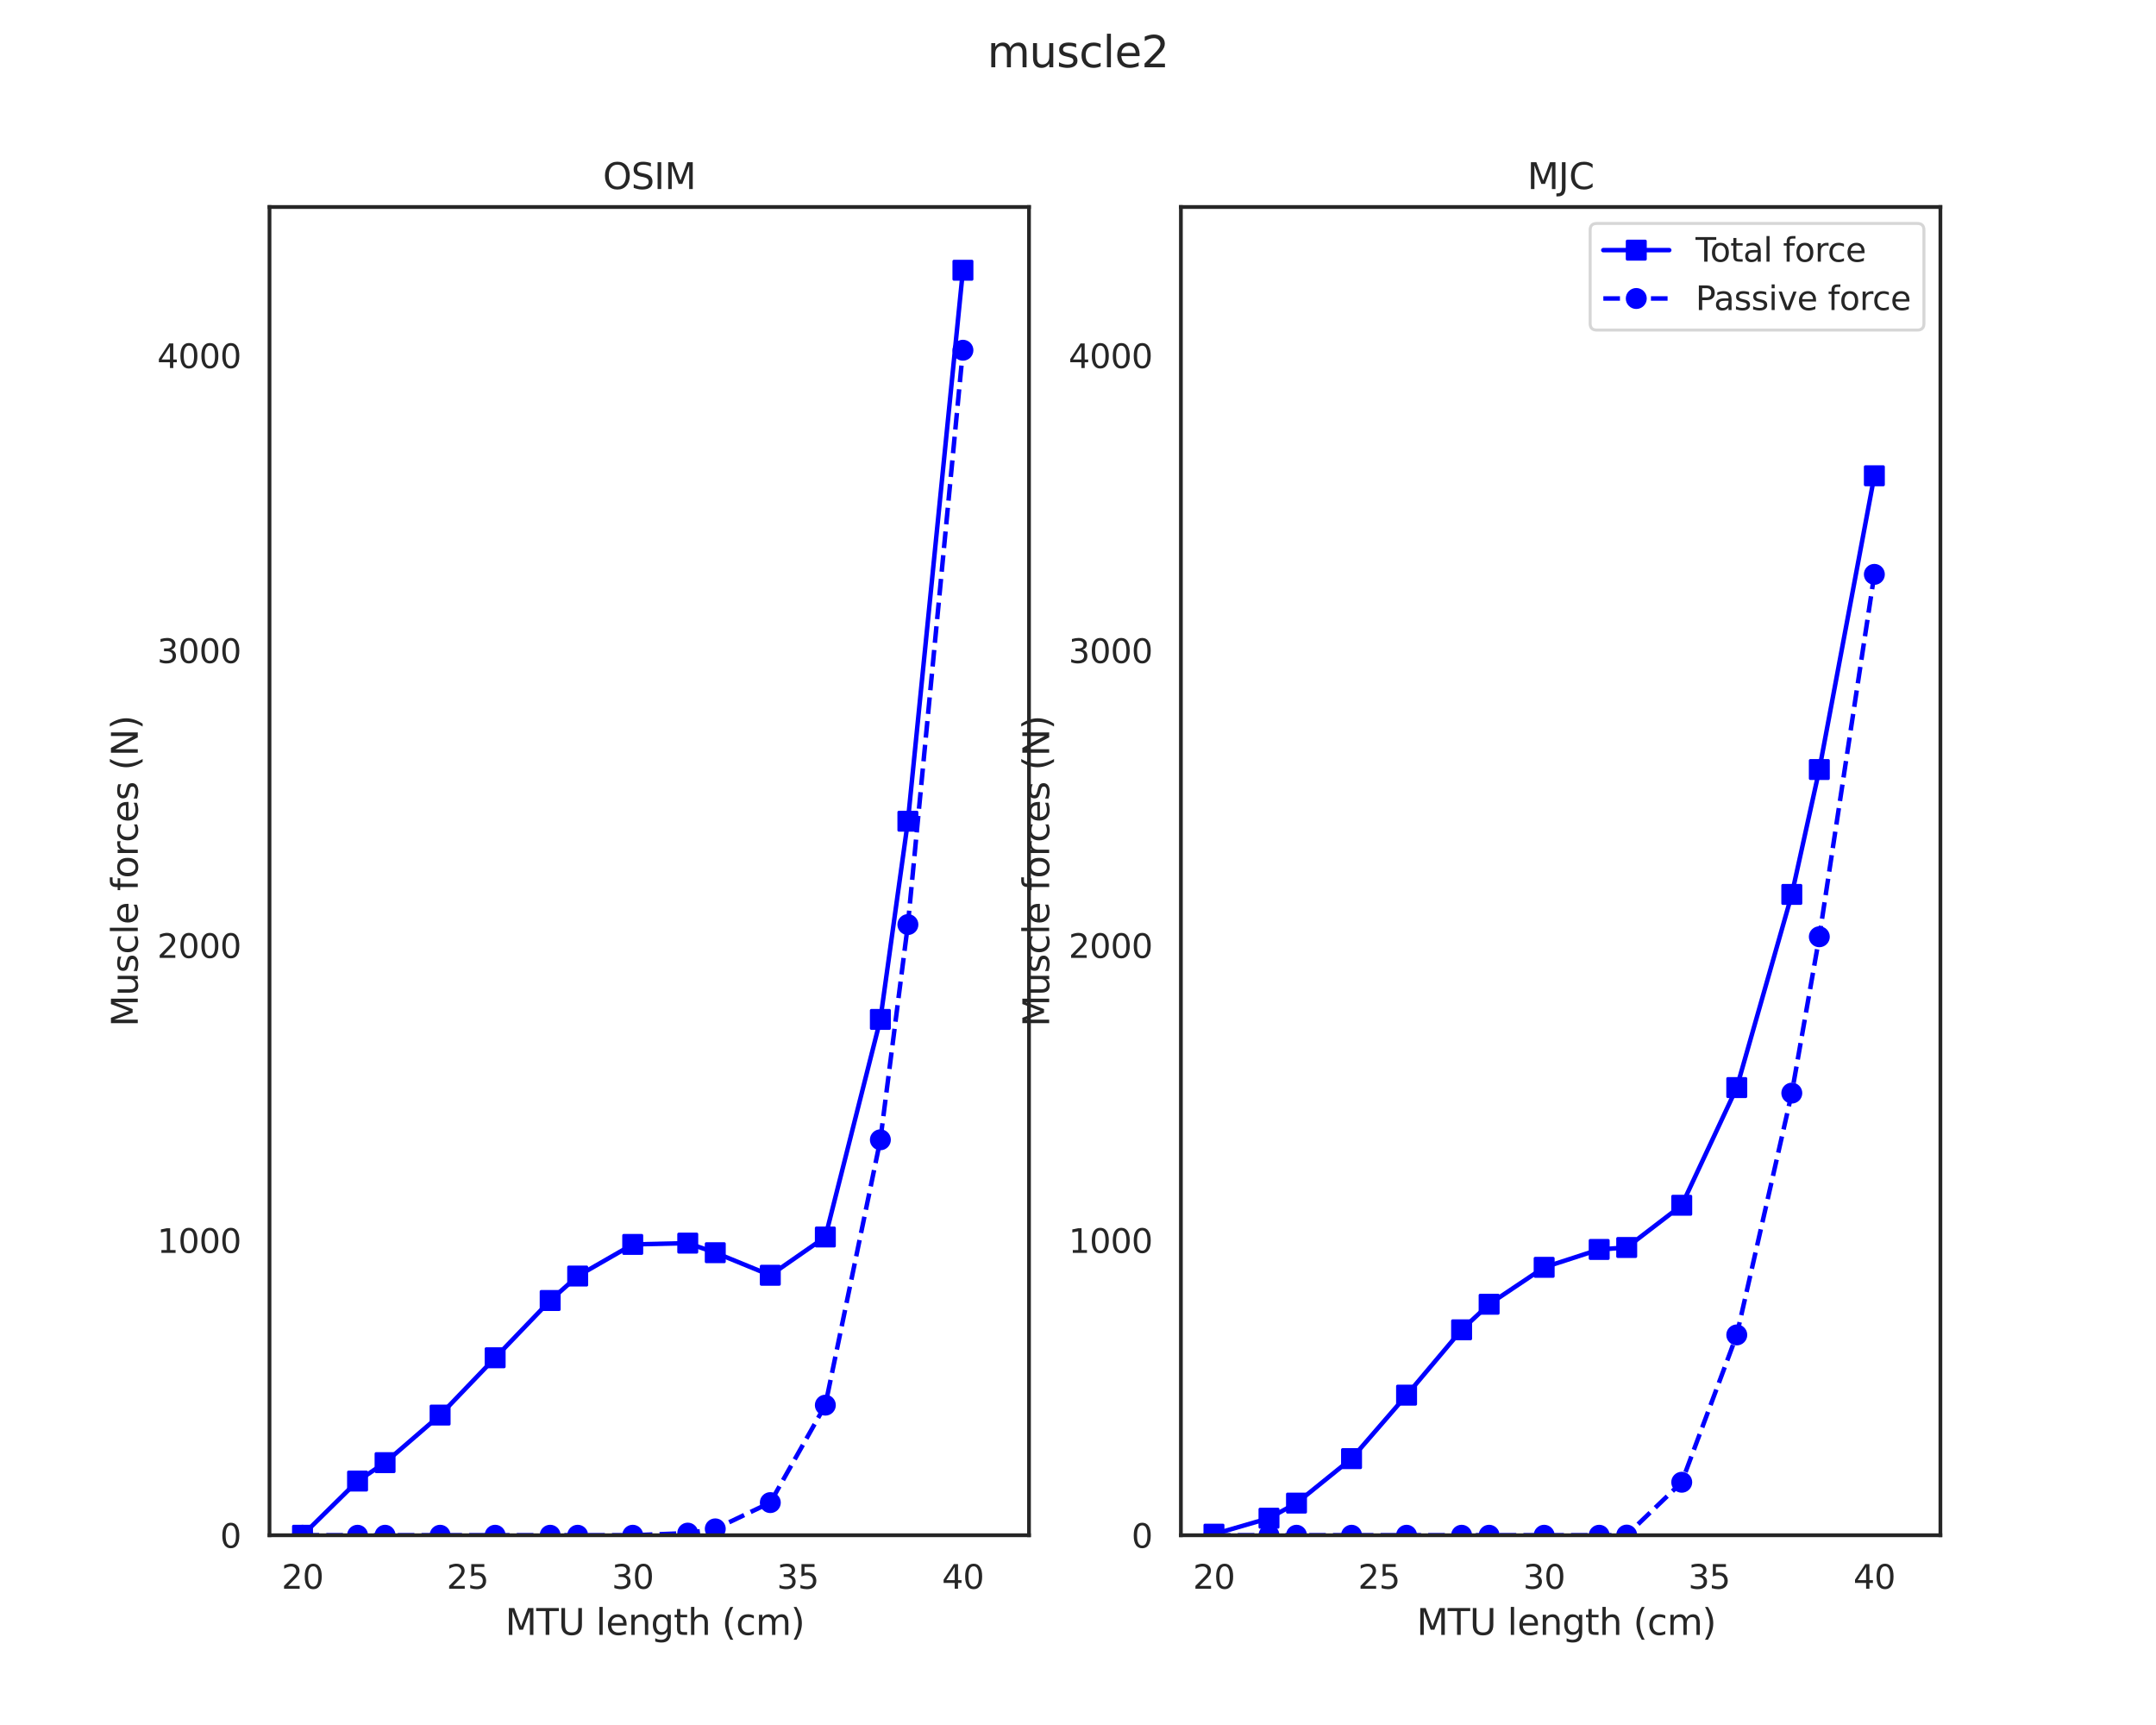<?xml version="1.0" encoding="utf-8" standalone="no"?>
<!DOCTYPE svg PUBLIC "-//W3C//DTD SVG 1.1//EN"
  "http://www.w3.org/Graphics/SVG/1.1/DTD/svg11.dtd">
<svg xmlns:xlink="http://www.w3.org/1999/xlink" width="720pt" height="576pt" viewBox="0 0 720 576" xmlns="http://www.w3.org/2000/svg" version="1.1">
 <defs>
  <style type="text/css">*{stroke-linejoin: round; stroke-linecap: butt}</style>
 </defs>
 <g id="figure_1">
  <g id="patch_1">
   <path d="M 0 576 
L 720 576 
L 720 0 
L 0 0 
z
" style="fill: #ffffff"/>
  </g>
  <g id="axes_1">
   <g id="patch_2">
    <path d="M 90 512.64 
L 343.636 512.64 
L 343.636 69.12 
L 90 69.12 
z
" style="fill: #ffffff"/>
   </g>
   <g id="matplotlib.axis_1">
    <g id="xtick_1">
     <g id="text_1">
      <!-- 20 -->
      <g style="fill: #262626" transform="translate(94.028 530.498)scale(0.11 -0.11)">
       <defs>
        <path id="DejaVuSans-32" d="M 1228 531 
L 3431 531 
L 3431 0 
L 469 0 
L 469 531 
Q 828 903 1448 1529 
Q 2069 2156 2228 2338 
Q 2531 2678 2651 2914 
Q 2772 3150 2772 3378 
Q 2772 3750 2511 3984 
Q 2250 4219 1831 4219 
Q 1534 4219 1204 4116 
Q 875 4013 500 3803 
L 500 4441 
Q 881 4594 1212 4672 
Q 1544 4750 1819 4750 
Q 2544 4750 2975 4387 
Q 3406 4025 3406 3419 
Q 3406 3131 3298 2873 
Q 3191 2616 2906 2266 
Q 2828 2175 2409 1742 
Q 1991 1309 1228 531 
z
" transform="scale(0.016)"/>
        <path id="DejaVuSans-30" d="M 2034 4250 
Q 1547 4250 1301 3770 
Q 1056 3291 1056 2328 
Q 1056 1369 1301 889 
Q 1547 409 2034 409 
Q 2525 409 2770 889 
Q 3016 1369 3016 2328 
Q 3016 3291 2770 3770 
Q 2525 4250 2034 4250 
z
M 2034 4750 
Q 2819 4750 3233 4129 
Q 3647 3509 3647 2328 
Q 3647 1150 3233 529 
Q 2819 -91 2034 -91 
Q 1250 -91 836 529 
Q 422 1150 422 2328 
Q 422 3509 836 4129 
Q 1250 4750 2034 4750 
z
" transform="scale(0.016)"/>
       </defs>
       <use xlink:href="#DejaVuSans-32"/>
       <use xlink:href="#DejaVuSans-30" x="63.623"/>
      </g>
     </g>
    </g>
    <g id="xtick_2">
     <g id="text_2">
      <!-- 25 -->
      <g style="fill: #262626" transform="translate(149.164 530.498)scale(0.11 -0.11)">
       <defs>
        <path id="DejaVuSans-35" d="M 691 4666 
L 3169 4666 
L 3169 4134 
L 1269 4134 
L 1269 2991 
Q 1406 3038 1543 3061 
Q 1681 3084 1819 3084 
Q 2600 3084 3056 2656 
Q 3513 2228 3513 1497 
Q 3513 744 3044 326 
Q 2575 -91 1722 -91 
Q 1428 -91 1123 -41 
Q 819 9 494 109 
L 494 744 
Q 775 591 1075 516 
Q 1375 441 1709 441 
Q 2250 441 2565 725 
Q 2881 1009 2881 1497 
Q 2881 1984 2565 2268 
Q 2250 2553 1709 2553 
Q 1456 2553 1204 2497 
Q 953 2441 691 2322 
L 691 4666 
z
" transform="scale(0.016)"/>
       </defs>
       <use xlink:href="#DejaVuSans-32"/>
       <use xlink:href="#DejaVuSans-35" x="63.623"/>
      </g>
     </g>
    </g>
    <g id="xtick_3">
     <g id="text_3">
      <!-- 30 -->
      <g style="fill: #262626" transform="translate(204.3 530.498)scale(0.11 -0.11)">
       <defs>
        <path id="DejaVuSans-33" d="M 2597 2516 
Q 3050 2419 3304 2112 
Q 3559 1806 3559 1356 
Q 3559 666 3084 287 
Q 2609 -91 1734 -91 
Q 1441 -91 1130 -33 
Q 819 25 488 141 
L 488 750 
Q 750 597 1062 519 
Q 1375 441 1716 441 
Q 2309 441 2620 675 
Q 2931 909 2931 1356 
Q 2931 1769 2642 2001 
Q 2353 2234 1838 2234 
L 1294 2234 
L 1294 2753 
L 1863 2753 
Q 2328 2753 2575 2939 
Q 2822 3125 2822 3475 
Q 2822 3834 2567 4026 
Q 2313 4219 1838 4219 
Q 1578 4219 1281 4162 
Q 984 4106 628 3988 
L 628 4550 
Q 988 4650 1302 4700 
Q 1616 4750 1894 4750 
Q 2613 4750 3031 4423 
Q 3450 4097 3450 3541 
Q 3450 3153 3228 2886 
Q 3006 2619 2597 2516 
z
" transform="scale(0.016)"/>
       </defs>
       <use xlink:href="#DejaVuSans-33"/>
       <use xlink:href="#DejaVuSans-30" x="63.623"/>
      </g>
     </g>
    </g>
    <g id="xtick_4">
     <g id="text_4">
      <!-- 35 -->
      <g style="fill: #262626" transform="translate(259.436 530.498)scale(0.11 -0.11)">
       <use xlink:href="#DejaVuSans-33"/>
       <use xlink:href="#DejaVuSans-35" x="63.623"/>
      </g>
     </g>
    </g>
    <g id="xtick_5">
     <g id="text_5">
      <!-- 40 -->
      <g style="fill: #262626" transform="translate(314.572 530.498)scale(0.11 -0.11)">
       <defs>
        <path id="DejaVuSans-34" d="M 2419 4116 
L 825 1625 
L 2419 1625 
L 2419 4116 
z
M 2253 4666 
L 3047 4666 
L 3047 1625 
L 3713 1625 
L 3713 1100 
L 3047 1100 
L 3047 0 
L 2419 0 
L 2419 1100 
L 313 1100 
L 313 1709 
L 2253 4666 
z
" transform="scale(0.016)"/>
       </defs>
       <use xlink:href="#DejaVuSans-34"/>
       <use xlink:href="#DejaVuSans-30" x="63.623"/>
      </g>
     </g>
    </g>
    <g id="text_6">
     <!--  MTU length (cm) -->
     <g style="fill: #262626" transform="translate(164.914 545.904)scale(0.12 -0.12)">
      <defs>
       <path id="DejaVuSans-20" transform="scale(0.016)"/>
       <path id="DejaVuSans-4d" d="M 628 4666 
L 1569 4666 
L 2759 1491 
L 3956 4666 
L 4897 4666 
L 4897 0 
L 4281 0 
L 4281 4097 
L 3078 897 
L 2444 897 
L 1241 4097 
L 1241 0 
L 628 0 
L 628 4666 
z
" transform="scale(0.016)"/>
       <path id="DejaVuSans-54" d="M -19 4666 
L 3928 4666 
L 3928 4134 
L 2272 4134 
L 2272 0 
L 1638 0 
L 1638 4134 
L -19 4134 
L -19 4666 
z
" transform="scale(0.016)"/>
       <path id="DejaVuSans-55" d="M 556 4666 
L 1191 4666 
L 1191 1831 
Q 1191 1081 1462 751 
Q 1734 422 2344 422 
Q 2950 422 3222 751 
Q 3494 1081 3494 1831 
L 3494 4666 
L 4128 4666 
L 4128 1753 
Q 4128 841 3676 375 
Q 3225 -91 2344 -91 
Q 1459 -91 1007 375 
Q 556 841 556 1753 
L 556 4666 
z
" transform="scale(0.016)"/>
       <path id="DejaVuSans-6c" d="M 603 4863 
L 1178 4863 
L 1178 0 
L 603 0 
L 603 4863 
z
" transform="scale(0.016)"/>
       <path id="DejaVuSans-65" d="M 3597 1894 
L 3597 1613 
L 953 1613 
Q 991 1019 1311 708 
Q 1631 397 2203 397 
Q 2534 397 2845 478 
Q 3156 559 3463 722 
L 3463 178 
Q 3153 47 2828 -22 
Q 2503 -91 2169 -91 
Q 1331 -91 842 396 
Q 353 884 353 1716 
Q 353 2575 817 3079 
Q 1281 3584 2069 3584 
Q 2775 3584 3186 3129 
Q 3597 2675 3597 1894 
z
M 3022 2063 
Q 3016 2534 2758 2815 
Q 2500 3097 2075 3097 
Q 1594 3097 1305 2825 
Q 1016 2553 972 2059 
L 3022 2063 
z
" transform="scale(0.016)"/>
       <path id="DejaVuSans-6e" d="M 3513 2113 
L 3513 0 
L 2938 0 
L 2938 2094 
Q 2938 2591 2744 2837 
Q 2550 3084 2163 3084 
Q 1697 3084 1428 2787 
Q 1159 2491 1159 1978 
L 1159 0 
L 581 0 
L 581 3500 
L 1159 3500 
L 1159 2956 
Q 1366 3272 1645 3428 
Q 1925 3584 2291 3584 
Q 2894 3584 3203 3211 
Q 3513 2838 3513 2113 
z
" transform="scale(0.016)"/>
       <path id="DejaVuSans-67" d="M 2906 1791 
Q 2906 2416 2648 2759 
Q 2391 3103 1925 3103 
Q 1463 3103 1205 2759 
Q 947 2416 947 1791 
Q 947 1169 1205 825 
Q 1463 481 1925 481 
Q 2391 481 2648 825 
Q 2906 1169 2906 1791 
z
M 3481 434 
Q 3481 -459 3084 -895 
Q 2688 -1331 1869 -1331 
Q 1566 -1331 1297 -1286 
Q 1028 -1241 775 -1147 
L 775 -588 
Q 1028 -725 1275 -790 
Q 1522 -856 1778 -856 
Q 2344 -856 2625 -561 
Q 2906 -266 2906 331 
L 2906 616 
Q 2728 306 2450 153 
Q 2172 0 1784 0 
Q 1141 0 747 490 
Q 353 981 353 1791 
Q 353 2603 747 3093 
Q 1141 3584 1784 3584 
Q 2172 3584 2450 3431 
Q 2728 3278 2906 2969 
L 2906 3500 
L 3481 3500 
L 3481 434 
z
" transform="scale(0.016)"/>
       <path id="DejaVuSans-74" d="M 1172 4494 
L 1172 3500 
L 2356 3500 
L 2356 3053 
L 1172 3053 
L 1172 1153 
Q 1172 725 1289 603 
Q 1406 481 1766 481 
L 2356 481 
L 2356 0 
L 1766 0 
Q 1100 0 847 248 
Q 594 497 594 1153 
L 594 3053 
L 172 3053 
L 172 3500 
L 594 3500 
L 594 4494 
L 1172 4494 
z
" transform="scale(0.016)"/>
       <path id="DejaVuSans-68" d="M 3513 2113 
L 3513 0 
L 2938 0 
L 2938 2094 
Q 2938 2591 2744 2837 
Q 2550 3084 2163 3084 
Q 1697 3084 1428 2787 
Q 1159 2491 1159 1978 
L 1159 0 
L 581 0 
L 581 4863 
L 1159 4863 
L 1159 2956 
Q 1366 3272 1645 3428 
Q 1925 3584 2291 3584 
Q 2894 3584 3203 3211 
Q 3513 2838 3513 2113 
z
" transform="scale(0.016)"/>
       <path id="DejaVuSans-28" d="M 1984 4856 
Q 1566 4138 1362 3434 
Q 1159 2731 1159 2009 
Q 1159 1288 1364 580 
Q 1569 -128 1984 -844 
L 1484 -844 
Q 1016 -109 783 600 
Q 550 1309 550 2009 
Q 550 2706 781 3412 
Q 1013 4119 1484 4856 
L 1984 4856 
z
" transform="scale(0.016)"/>
       <path id="DejaVuSans-63" d="M 3122 3366 
L 3122 2828 
Q 2878 2963 2633 3030 
Q 2388 3097 2138 3097 
Q 1578 3097 1268 2742 
Q 959 2388 959 1747 
Q 959 1106 1268 751 
Q 1578 397 2138 397 
Q 2388 397 2633 464 
Q 2878 531 3122 666 
L 3122 134 
Q 2881 22 2623 -34 
Q 2366 -91 2075 -91 
Q 1284 -91 818 406 
Q 353 903 353 1747 
Q 353 2603 823 3093 
Q 1294 3584 2113 3584 
Q 2378 3584 2631 3529 
Q 2884 3475 3122 3366 
z
" transform="scale(0.016)"/>
       <path id="DejaVuSans-6d" d="M 3328 2828 
Q 3544 3216 3844 3400 
Q 4144 3584 4550 3584 
Q 5097 3584 5394 3201 
Q 5691 2819 5691 2113 
L 5691 0 
L 5113 0 
L 5113 2094 
Q 5113 2597 4934 2840 
Q 4756 3084 4391 3084 
Q 3944 3084 3684 2787 
Q 3425 2491 3425 1978 
L 3425 0 
L 2847 0 
L 2847 2094 
Q 2847 2600 2669 2842 
Q 2491 3084 2119 3084 
Q 1678 3084 1418 2786 
Q 1159 2488 1159 1978 
L 1159 0 
L 581 0 
L 581 3500 
L 1159 3500 
L 1159 2956 
Q 1356 3278 1631 3431 
Q 1906 3584 2284 3584 
Q 2666 3584 2933 3390 
Q 3200 3197 3328 2828 
z
" transform="scale(0.016)"/>
       <path id="DejaVuSans-29" d="M 513 4856 
L 1013 4856 
Q 1481 4119 1714 3412 
Q 1947 2706 1947 2009 
Q 1947 1309 1714 600 
Q 1481 -109 1013 -844 
L 513 -844 
Q 928 -128 1133 580 
Q 1338 1288 1338 2009 
Q 1338 2731 1133 3434 
Q 928 4138 513 4856 
z
" transform="scale(0.016)"/>
      </defs>
      <use xlink:href="#DejaVuSans-20"/>
      <use xlink:href="#DejaVuSans-4d" x="31.787"/>
      <use xlink:href="#DejaVuSans-54" x="118.066"/>
      <use xlink:href="#DejaVuSans-55" x="179.15"/>
      <use xlink:href="#DejaVuSans-20" x="252.344"/>
      <use xlink:href="#DejaVuSans-6c" x="284.131"/>
      <use xlink:href="#DejaVuSans-65" x="311.914"/>
      <use xlink:href="#DejaVuSans-6e" x="373.438"/>
      <use xlink:href="#DejaVuSans-67" x="436.816"/>
      <use xlink:href="#DejaVuSans-74" x="500.293"/>
      <use xlink:href="#DejaVuSans-68" x="539.502"/>
      <use xlink:href="#DejaVuSans-20" x="602.881"/>
      <use xlink:href="#DejaVuSans-28" x="634.668"/>
      <use xlink:href="#DejaVuSans-63" x="673.682"/>
      <use xlink:href="#DejaVuSans-6d" x="728.662"/>
      <use xlink:href="#DejaVuSans-29" x="826.074"/>
     </g>
    </g>
   </g>
   <g id="matplotlib.axis_2">
    <g id="ytick_1">
     <g id="text_7">
      <!-- 0 -->
      <g style="fill: #262626" transform="translate(73.501 516.819)scale(0.11 -0.11)">
       <use xlink:href="#DejaVuSans-30"/>
      </g>
     </g>
    </g>
    <g id="ytick_2">
     <g id="text_8">
      <!-- 1000 -->
      <g style="fill: #262626" transform="translate(52.505 418.34)scale(0.11 -0.11)">
       <defs>
        <path id="DejaVuSans-31" d="M 794 531 
L 1825 531 
L 1825 4091 
L 703 3866 
L 703 4441 
L 1819 4666 
L 2450 4666 
L 2450 531 
L 3481 531 
L 3481 0 
L 794 0 
L 794 531 
z
" transform="scale(0.016)"/>
       </defs>
       <use xlink:href="#DejaVuSans-31"/>
       <use xlink:href="#DejaVuSans-30" x="63.623"/>
       <use xlink:href="#DejaVuSans-30" x="127.246"/>
       <use xlink:href="#DejaVuSans-30" x="190.869"/>
      </g>
     </g>
    </g>
    <g id="ytick_3">
     <g id="text_9">
      <!-- 2000 -->
      <g style="fill: #262626" transform="translate(52.505 319.861)scale(0.11 -0.11)">
       <use xlink:href="#DejaVuSans-32"/>
       <use xlink:href="#DejaVuSans-30" x="63.623"/>
       <use xlink:href="#DejaVuSans-30" x="127.246"/>
       <use xlink:href="#DejaVuSans-30" x="190.869"/>
      </g>
     </g>
    </g>
    <g id="ytick_4">
     <g id="text_10">
      <!-- 3000 -->
      <g style="fill: #262626" transform="translate(52.505 221.382)scale(0.11 -0.11)">
       <use xlink:href="#DejaVuSans-33"/>
       <use xlink:href="#DejaVuSans-30" x="63.623"/>
       <use xlink:href="#DejaVuSans-30" x="127.246"/>
       <use xlink:href="#DejaVuSans-30" x="190.869"/>
      </g>
     </g>
    </g>
    <g id="ytick_5">
     <g id="text_11">
      <!-- 4000 -->
      <g style="fill: #262626" transform="translate(52.505 122.903)scale(0.11 -0.11)">
       <use xlink:href="#DejaVuSans-34"/>
       <use xlink:href="#DejaVuSans-30" x="63.623"/>
       <use xlink:href="#DejaVuSans-30" x="127.246"/>
       <use xlink:href="#DejaVuSans-30" x="190.869"/>
      </g>
     </g>
    </g>
    <g id="text_12">
     <!-- Muscle forces (N) -->
     <g style="fill: #262626" transform="translate(46.009 342.859)rotate(-90)scale(0.12 -0.12)">
      <defs>
       <path id="DejaVuSans-75" d="M 544 1381 
L 544 3500 
L 1119 3500 
L 1119 1403 
Q 1119 906 1312 657 
Q 1506 409 1894 409 
Q 2359 409 2629 706 
Q 2900 1003 2900 1516 
L 2900 3500 
L 3475 3500 
L 3475 0 
L 2900 0 
L 2900 538 
Q 2691 219 2414 64 
Q 2138 -91 1772 -91 
Q 1169 -91 856 284 
Q 544 659 544 1381 
z
M 1991 3584 
L 1991 3584 
z
" transform="scale(0.016)"/>
       <path id="DejaVuSans-73" d="M 2834 3397 
L 2834 2853 
Q 2591 2978 2328 3040 
Q 2066 3103 1784 3103 
Q 1356 3103 1142 2972 
Q 928 2841 928 2578 
Q 928 2378 1081 2264 
Q 1234 2150 1697 2047 
L 1894 2003 
Q 2506 1872 2764 1633 
Q 3022 1394 3022 966 
Q 3022 478 2636 193 
Q 2250 -91 1575 -91 
Q 1294 -91 989 -36 
Q 684 19 347 128 
L 347 722 
Q 666 556 975 473 
Q 1284 391 1588 391 
Q 1994 391 2212 530 
Q 2431 669 2431 922 
Q 2431 1156 2273 1281 
Q 2116 1406 1581 1522 
L 1381 1569 
Q 847 1681 609 1914 
Q 372 2147 372 2553 
Q 372 3047 722 3315 
Q 1072 3584 1716 3584 
Q 2034 3584 2315 3537 
Q 2597 3491 2834 3397 
z
" transform="scale(0.016)"/>
       <path id="DejaVuSans-66" d="M 2375 4863 
L 2375 4384 
L 1825 4384 
Q 1516 4384 1395 4259 
Q 1275 4134 1275 3809 
L 1275 3500 
L 2222 3500 
L 2222 3053 
L 1275 3053 
L 1275 0 
L 697 0 
L 697 3053 
L 147 3053 
L 147 3500 
L 697 3500 
L 697 3744 
Q 697 4328 969 4595 
Q 1241 4863 1831 4863 
L 2375 4863 
z
" transform="scale(0.016)"/>
       <path id="DejaVuSans-6f" d="M 1959 3097 
Q 1497 3097 1228 2736 
Q 959 2375 959 1747 
Q 959 1119 1226 758 
Q 1494 397 1959 397 
Q 2419 397 2687 759 
Q 2956 1122 2956 1747 
Q 2956 2369 2687 2733 
Q 2419 3097 1959 3097 
z
M 1959 3584 
Q 2709 3584 3137 3096 
Q 3566 2609 3566 1747 
Q 3566 888 3137 398 
Q 2709 -91 1959 -91 
Q 1206 -91 779 398 
Q 353 888 353 1747 
Q 353 2609 779 3096 
Q 1206 3584 1959 3584 
z
" transform="scale(0.016)"/>
       <path id="DejaVuSans-72" d="M 2631 2963 
Q 2534 3019 2420 3045 
Q 2306 3072 2169 3072 
Q 1681 3072 1420 2755 
Q 1159 2438 1159 1844 
L 1159 0 
L 581 0 
L 581 3500 
L 1159 3500 
L 1159 2956 
Q 1341 3275 1631 3429 
Q 1922 3584 2338 3584 
Q 2397 3584 2469 3576 
Q 2541 3569 2628 3553 
L 2631 2963 
z
" transform="scale(0.016)"/>
       <path id="DejaVuSans-4e" d="M 628 4666 
L 1478 4666 
L 3547 763 
L 3547 4666 
L 4159 4666 
L 4159 0 
L 3309 0 
L 1241 3903 
L 1241 0 
L 628 0 
L 628 4666 
z
" transform="scale(0.016)"/>
      </defs>
      <use xlink:href="#DejaVuSans-4d"/>
      <use xlink:href="#DejaVuSans-75" x="86.279"/>
      <use xlink:href="#DejaVuSans-73" x="149.658"/>
      <use xlink:href="#DejaVuSans-63" x="201.758"/>
      <use xlink:href="#DejaVuSans-6c" x="256.738"/>
      <use xlink:href="#DejaVuSans-65" x="284.521"/>
      <use xlink:href="#DejaVuSans-20" x="346.045"/>
      <use xlink:href="#DejaVuSans-66" x="377.832"/>
      <use xlink:href="#DejaVuSans-6f" x="413.037"/>
      <use xlink:href="#DejaVuSans-72" x="474.219"/>
      <use xlink:href="#DejaVuSans-63" x="513.082"/>
      <use xlink:href="#DejaVuSans-65" x="568.062"/>
      <use xlink:href="#DejaVuSans-73" x="629.586"/>
      <use xlink:href="#DejaVuSans-20" x="681.686"/>
      <use xlink:href="#DejaVuSans-28" x="713.473"/>
      <use xlink:href="#DejaVuSans-4e" x="752.486"/>
      <use xlink:href="#DejaVuSans-29" x="827.291"/>
     </g>
    </g>
   </g>
   <g id="line2d_1">
    <path d="M 101.027 512.64 
L 119.406 494.545 
L 128.595 488.397 
L 146.974 472.516 
L 165.352 453.377 
L 183.731 434.255 
L 192.92 426.086 
L 211.299 415.529 
L 229.677 415.095 
L 238.867 418.292 
L 257.245 425.824 
L 275.624 413.049 
L 294.002 340.393 
L 303.192 274.216 
L 321.57 90.24 
" clip-path="url(#pddf192c8a5)" style="fill: none; stroke: #0000ff; stroke-width: 1.5; stroke-linecap: round"/>
    <defs>
     <path id="m107bed69e4" d="M -3 3 
L 3 3 
L 3 -3 
L -3 -3 
z
" style="stroke: #0000ff; stroke-linejoin: miter"/>
    </defs>
    <g clip-path="url(#pddf192c8a5)">
     <use xlink:href="#m107bed69e4" x="101.027" y="512.64" style="fill: #0000ff; stroke: #0000ff; stroke-linejoin: miter"/>
     <use xlink:href="#m107bed69e4" x="119.406" y="494.545" style="fill: #0000ff; stroke: #0000ff; stroke-linejoin: miter"/>
     <use xlink:href="#m107bed69e4" x="128.595" y="488.397" style="fill: #0000ff; stroke: #0000ff; stroke-linejoin: miter"/>
     <use xlink:href="#m107bed69e4" x="146.974" y="472.516" style="fill: #0000ff; stroke: #0000ff; stroke-linejoin: miter"/>
     <use xlink:href="#m107bed69e4" x="165.352" y="453.377" style="fill: #0000ff; stroke: #0000ff; stroke-linejoin: miter"/>
     <use xlink:href="#m107bed69e4" x="183.731" y="434.255" style="fill: #0000ff; stroke: #0000ff; stroke-linejoin: miter"/>
     <use xlink:href="#m107bed69e4" x="192.92" y="426.086" style="fill: #0000ff; stroke: #0000ff; stroke-linejoin: miter"/>
     <use xlink:href="#m107bed69e4" x="211.299" y="415.529" style="fill: #0000ff; stroke: #0000ff; stroke-linejoin: miter"/>
     <use xlink:href="#m107bed69e4" x="229.677" y="415.095" style="fill: #0000ff; stroke: #0000ff; stroke-linejoin: miter"/>
     <use xlink:href="#m107bed69e4" x="238.867" y="418.292" style="fill: #0000ff; stroke: #0000ff; stroke-linejoin: miter"/>
     <use xlink:href="#m107bed69e4" x="257.245" y="425.824" style="fill: #0000ff; stroke: #0000ff; stroke-linejoin: miter"/>
     <use xlink:href="#m107bed69e4" x="275.624" y="413.049" style="fill: #0000ff; stroke: #0000ff; stroke-linejoin: miter"/>
     <use xlink:href="#m107bed69e4" x="294.002" y="340.393" style="fill: #0000ff; stroke: #0000ff; stroke-linejoin: miter"/>
     <use xlink:href="#m107bed69e4" x="303.192" y="274.216" style="fill: #0000ff; stroke: #0000ff; stroke-linejoin: miter"/>
     <use xlink:href="#m107bed69e4" x="321.57" y="90.24" style="fill: #0000ff; stroke: #0000ff; stroke-linejoin: miter"/>
    </g>
   </g>
   <g id="line2d_2">
    <path d="M 101.027 512.64 
L 119.406 512.64 
L 128.595 512.64 
L 146.974 512.64 
L 165.352 512.64 
L 183.731 512.64 
L 192.92 512.64 
L 211.299 512.64 
L 229.677 511.927 
L 238.867 510.508 
L 257.245 501.74 
L 275.624 469.2 
L 294.002 380.591 
L 303.192 308.726 
L 321.57 116.948 
" clip-path="url(#pddf192c8a5)" style="fill: none; stroke-dasharray: 5.55,2.4; stroke-dashoffset: 0; stroke: #0000ff; stroke-width: 1.5"/>
    <defs>
     <path id="md19627ef05" d="M 0 3 
C 0.796 3 1.559 2.684 2.121 2.121 
C 2.684 1.559 3 0.796 3 0 
C 3 -0.796 2.684 -1.559 2.121 -2.121 
C 1.559 -2.684 0.796 -3 0 -3 
C -0.796 -3 -1.559 -2.684 -2.121 -2.121 
C -2.684 -1.559 -3 -0.796 -3 0 
C -3 0.796 -2.684 1.559 -2.121 2.121 
C -1.559 2.684 -0.796 3 0 3 
z
" style="stroke: #0000ff"/>
    </defs>
    <g clip-path="url(#pddf192c8a5)">
     <use xlink:href="#md19627ef05" x="101.027" y="512.64" style="fill: #0000ff; stroke: #0000ff"/>
     <use xlink:href="#md19627ef05" x="119.406" y="512.64" style="fill: #0000ff; stroke: #0000ff"/>
     <use xlink:href="#md19627ef05" x="128.595" y="512.64" style="fill: #0000ff; stroke: #0000ff"/>
     <use xlink:href="#md19627ef05" x="146.974" y="512.64" style="fill: #0000ff; stroke: #0000ff"/>
     <use xlink:href="#md19627ef05" x="165.352" y="512.64" style="fill: #0000ff; stroke: #0000ff"/>
     <use xlink:href="#md19627ef05" x="183.731" y="512.64" style="fill: #0000ff; stroke: #0000ff"/>
     <use xlink:href="#md19627ef05" x="192.92" y="512.64" style="fill: #0000ff; stroke: #0000ff"/>
     <use xlink:href="#md19627ef05" x="211.299" y="512.64" style="fill: #0000ff; stroke: #0000ff"/>
     <use xlink:href="#md19627ef05" x="229.677" y="511.927" style="fill: #0000ff; stroke: #0000ff"/>
     <use xlink:href="#md19627ef05" x="238.867" y="510.508" style="fill: #0000ff; stroke: #0000ff"/>
     <use xlink:href="#md19627ef05" x="257.245" y="501.74" style="fill: #0000ff; stroke: #0000ff"/>
     <use xlink:href="#md19627ef05" x="275.624" y="469.2" style="fill: #0000ff; stroke: #0000ff"/>
     <use xlink:href="#md19627ef05" x="294.002" y="380.591" style="fill: #0000ff; stroke: #0000ff"/>
     <use xlink:href="#md19627ef05" x="303.192" y="308.726" style="fill: #0000ff; stroke: #0000ff"/>
     <use xlink:href="#md19627ef05" x="321.57" y="116.948" style="fill: #0000ff; stroke: #0000ff"/>
    </g>
   </g>
   <g id="patch_3">
    <path d="M 90 512.64 
L 90 69.12 
" style="fill: none; stroke: #262626; stroke-width: 1.25; stroke-linejoin: miter; stroke-linecap: square"/>
   </g>
   <g id="patch_4">
    <path d="M 343.636 512.64 
L 343.636 69.12 
" style="fill: none; stroke: #262626; stroke-width: 1.25; stroke-linejoin: miter; stroke-linecap: square"/>
   </g>
   <g id="patch_5">
    <path d="M 90 512.64 
L 343.636 512.64 
" style="fill: none; stroke: #262626; stroke-width: 1.25; stroke-linejoin: miter; stroke-linecap: square"/>
   </g>
   <g id="patch_6">
    <path d="M 90 69.12 
L 343.636 69.12 
" style="fill: none; stroke: #262626; stroke-width: 1.25; stroke-linejoin: miter; stroke-linecap: square"/>
   </g>
   <g id="text_13">
    <!-- OSIM -->
    <g style="fill: #262626" transform="translate(201.339 63.12)scale(0.12 -0.12)">
     <defs>
      <path id="DejaVuSans-4f" d="M 2522 4238 
Q 1834 4238 1429 3725 
Q 1025 3213 1025 2328 
Q 1025 1447 1429 934 
Q 1834 422 2522 422 
Q 3209 422 3611 934 
Q 4013 1447 4013 2328 
Q 4013 3213 3611 3725 
Q 3209 4238 2522 4238 
z
M 2522 4750 
Q 3503 4750 4090 4092 
Q 4678 3434 4678 2328 
Q 4678 1225 4090 567 
Q 3503 -91 2522 -91 
Q 1538 -91 948 565 
Q 359 1222 359 2328 
Q 359 3434 948 4092 
Q 1538 4750 2522 4750 
z
" transform="scale(0.016)"/>
      <path id="DejaVuSans-53" d="M 3425 4513 
L 3425 3897 
Q 3066 4069 2747 4153 
Q 2428 4238 2131 4238 
Q 1616 4238 1336 4038 
Q 1056 3838 1056 3469 
Q 1056 3159 1242 3001 
Q 1428 2844 1947 2747 
L 2328 2669 
Q 3034 2534 3370 2195 
Q 3706 1856 3706 1288 
Q 3706 609 3251 259 
Q 2797 -91 1919 -91 
Q 1588 -91 1214 -16 
Q 841 59 441 206 
L 441 856 
Q 825 641 1194 531 
Q 1563 422 1919 422 
Q 2459 422 2753 634 
Q 3047 847 3047 1241 
Q 3047 1584 2836 1778 
Q 2625 1972 2144 2069 
L 1759 2144 
Q 1053 2284 737 2584 
Q 422 2884 422 3419 
Q 422 4038 858 4394 
Q 1294 4750 2059 4750 
Q 2388 4750 2728 4690 
Q 3069 4631 3425 4513 
z
" transform="scale(0.016)"/>
      <path id="DejaVuSans-49" d="M 628 4666 
L 1259 4666 
L 1259 0 
L 628 0 
L 628 4666 
z
" transform="scale(0.016)"/>
     </defs>
     <use xlink:href="#DejaVuSans-4f"/>
     <use xlink:href="#DejaVuSans-53" x="78.711"/>
     <use xlink:href="#DejaVuSans-49" x="142.188"/>
     <use xlink:href="#DejaVuSans-4d" x="171.68"/>
    </g>
   </g>
  </g>
  <g id="axes_2">
   <g id="patch_7">
    <path d="M 394.364 512.64 
L 648 512.64 
L 648 69.12 
L 394.364 69.12 
z
" style="fill: #ffffff"/>
   </g>
   <g id="matplotlib.axis_3">
    <g id="xtick_6">
     <g id="text_14">
      <!-- 20 -->
      <g style="fill: #262626" transform="translate(398.392 530.498)scale(0.11 -0.11)">
       <use xlink:href="#DejaVuSans-32"/>
       <use xlink:href="#DejaVuSans-30" x="63.623"/>
      </g>
     </g>
    </g>
    <g id="xtick_7">
     <g id="text_15">
      <!-- 25 -->
      <g style="fill: #262626" transform="translate(453.528 530.498)scale(0.11 -0.11)">
       <use xlink:href="#DejaVuSans-32"/>
       <use xlink:href="#DejaVuSans-35" x="63.623"/>
      </g>
     </g>
    </g>
    <g id="xtick_8">
     <g id="text_16">
      <!-- 30 -->
      <g style="fill: #262626" transform="translate(508.664 530.498)scale(0.11 -0.11)">
       <use xlink:href="#DejaVuSans-33"/>
       <use xlink:href="#DejaVuSans-30" x="63.623"/>
      </g>
     </g>
    </g>
    <g id="xtick_9">
     <g id="text_17">
      <!-- 35 -->
      <g style="fill: #262626" transform="translate(563.799 530.498)scale(0.11 -0.11)">
       <use xlink:href="#DejaVuSans-33"/>
       <use xlink:href="#DejaVuSans-35" x="63.623"/>
      </g>
     </g>
    </g>
    <g id="xtick_10">
     <g id="text_18">
      <!-- 40 -->
      <g style="fill: #262626" transform="translate(618.935 530.498)scale(0.11 -0.11)">
       <use xlink:href="#DejaVuSans-34"/>
       <use xlink:href="#DejaVuSans-30" x="63.623"/>
      </g>
     </g>
    </g>
    <g id="text_19">
     <!--  MTU length (cm) -->
     <g style="fill: #262626" transform="translate(469.278 545.904)scale(0.12 -0.12)">
      <use xlink:href="#DejaVuSans-20"/>
      <use xlink:href="#DejaVuSans-4d" x="31.787"/>
      <use xlink:href="#DejaVuSans-54" x="118.066"/>
      <use xlink:href="#DejaVuSans-55" x="179.15"/>
      <use xlink:href="#DejaVuSans-20" x="252.344"/>
      <use xlink:href="#DejaVuSans-6c" x="284.131"/>
      <use xlink:href="#DejaVuSans-65" x="311.914"/>
      <use xlink:href="#DejaVuSans-6e" x="373.438"/>
      <use xlink:href="#DejaVuSans-67" x="436.816"/>
      <use xlink:href="#DejaVuSans-74" x="500.293"/>
      <use xlink:href="#DejaVuSans-68" x="539.502"/>
      <use xlink:href="#DejaVuSans-20" x="602.881"/>
      <use xlink:href="#DejaVuSans-28" x="634.668"/>
      <use xlink:href="#DejaVuSans-63" x="673.682"/>
      <use xlink:href="#DejaVuSans-6d" x="728.662"/>
      <use xlink:href="#DejaVuSans-29" x="826.074"/>
     </g>
    </g>
   </g>
   <g id="matplotlib.axis_4">
    <g id="ytick_6">
     <g id="text_20">
      <!-- 0 -->
      <g style="fill: #262626" transform="translate(377.865 516.819)scale(0.11 -0.11)">
       <use xlink:href="#DejaVuSans-30"/>
      </g>
     </g>
    </g>
    <g id="ytick_7">
     <g id="text_21">
      <!-- 1000 -->
      <g style="fill: #262626" transform="translate(356.869 418.34)scale(0.11 -0.11)">
       <use xlink:href="#DejaVuSans-31"/>
       <use xlink:href="#DejaVuSans-30" x="63.623"/>
       <use xlink:href="#DejaVuSans-30" x="127.246"/>
       <use xlink:href="#DejaVuSans-30" x="190.869"/>
      </g>
     </g>
    </g>
    <g id="ytick_8">
     <g id="text_22">
      <!-- 2000 -->
      <g style="fill: #262626" transform="translate(356.869 319.861)scale(0.11 -0.11)">
       <use xlink:href="#DejaVuSans-32"/>
       <use xlink:href="#DejaVuSans-30" x="63.623"/>
       <use xlink:href="#DejaVuSans-30" x="127.246"/>
       <use xlink:href="#DejaVuSans-30" x="190.869"/>
      </g>
     </g>
    </g>
    <g id="ytick_9">
     <g id="text_23">
      <!-- 3000 -->
      <g style="fill: #262626" transform="translate(356.869 221.382)scale(0.11 -0.11)">
       <use xlink:href="#DejaVuSans-33"/>
       <use xlink:href="#DejaVuSans-30" x="63.623"/>
       <use xlink:href="#DejaVuSans-30" x="127.246"/>
       <use xlink:href="#DejaVuSans-30" x="190.869"/>
      </g>
     </g>
    </g>
    <g id="ytick_10">
     <g id="text_24">
      <!-- 4000 -->
      <g style="fill: #262626" transform="translate(356.869 122.903)scale(0.11 -0.11)">
       <use xlink:href="#DejaVuSans-34"/>
       <use xlink:href="#DejaVuSans-30" x="63.623"/>
       <use xlink:href="#DejaVuSans-30" x="127.246"/>
       <use xlink:href="#DejaVuSans-30" x="190.869"/>
      </g>
     </g>
    </g>
    <g id="text_25">
     <!-- Muscle forces (N) -->
     <g style="fill: #262626" transform="translate(350.373 342.859)rotate(-90)scale(0.12 -0.12)">
      <use xlink:href="#DejaVuSans-4d"/>
      <use xlink:href="#DejaVuSans-75" x="86.279"/>
      <use xlink:href="#DejaVuSans-73" x="149.658"/>
      <use xlink:href="#DejaVuSans-63" x="201.758"/>
      <use xlink:href="#DejaVuSans-6c" x="256.738"/>
      <use xlink:href="#DejaVuSans-65" x="284.521"/>
      <use xlink:href="#DejaVuSans-20" x="346.045"/>
      <use xlink:href="#DejaVuSans-66" x="377.832"/>
      <use xlink:href="#DejaVuSans-6f" x="413.037"/>
      <use xlink:href="#DejaVuSans-72" x="474.219"/>
      <use xlink:href="#DejaVuSans-63" x="513.082"/>
      <use xlink:href="#DejaVuSans-65" x="568.062"/>
      <use xlink:href="#DejaVuSans-73" x="629.586"/>
      <use xlink:href="#DejaVuSans-20" x="681.686"/>
      <use xlink:href="#DejaVuSans-28" x="713.473"/>
      <use xlink:href="#DejaVuSans-4e" x="752.486"/>
      <use xlink:href="#DejaVuSans-29" x="827.291"/>
     </g>
    </g>
   </g>
   <g id="line2d_3">
    <path d="M 405.402 512.275 
L 423.781 506.947 
L 432.97 501.904 
L 451.349 487.056 
L 469.727 465.861 
L 488.106 444.038 
L 497.295 435.499 
L 515.674 423.181 
L 534.052 417.21 
L 543.241 416.549 
L 561.62 402.454 
L 579.999 363.156 
L 598.377 298.655 
L 607.567 256.953 
L 625.945 158.868 
" clip-path="url(#p23ca51b786)" style="fill: none; stroke: #0000ff; stroke-width: 1.5; stroke-linecap: round"/>
    <g clip-path="url(#p23ca51b786)">
     <use xlink:href="#m107bed69e4" x="405.402" y="512.275" style="fill: #0000ff; stroke: #0000ff; stroke-linejoin: miter"/>
     <use xlink:href="#m107bed69e4" x="423.781" y="506.947" style="fill: #0000ff; stroke: #0000ff; stroke-linejoin: miter"/>
     <use xlink:href="#m107bed69e4" x="432.97" y="501.904" style="fill: #0000ff; stroke: #0000ff; stroke-linejoin: miter"/>
     <use xlink:href="#m107bed69e4" x="451.349" y="487.056" style="fill: #0000ff; stroke: #0000ff; stroke-linejoin: miter"/>
     <use xlink:href="#m107bed69e4" x="469.727" y="465.861" style="fill: #0000ff; stroke: #0000ff; stroke-linejoin: miter"/>
     <use xlink:href="#m107bed69e4" x="488.106" y="444.038" style="fill: #0000ff; stroke: #0000ff; stroke-linejoin: miter"/>
     <use xlink:href="#m107bed69e4" x="497.295" y="435.499" style="fill: #0000ff; stroke: #0000ff; stroke-linejoin: miter"/>
     <use xlink:href="#m107bed69e4" x="515.674" y="423.181" style="fill: #0000ff; stroke: #0000ff; stroke-linejoin: miter"/>
     <use xlink:href="#m107bed69e4" x="534.052" y="417.21" style="fill: #0000ff; stroke: #0000ff; stroke-linejoin: miter"/>
     <use xlink:href="#m107bed69e4" x="543.241" y="416.549" style="fill: #0000ff; stroke: #0000ff; stroke-linejoin: miter"/>
     <use xlink:href="#m107bed69e4" x="561.62" y="402.454" style="fill: #0000ff; stroke: #0000ff; stroke-linejoin: miter"/>
     <use xlink:href="#m107bed69e4" x="579.999" y="363.156" style="fill: #0000ff; stroke: #0000ff; stroke-linejoin: miter"/>
     <use xlink:href="#m107bed69e4" x="598.377" y="298.655" style="fill: #0000ff; stroke: #0000ff; stroke-linejoin: miter"/>
     <use xlink:href="#m107bed69e4" x="607.567" y="256.953" style="fill: #0000ff; stroke: #0000ff; stroke-linejoin: miter"/>
     <use xlink:href="#m107bed69e4" x="625.945" y="158.868" style="fill: #0000ff; stroke: #0000ff; stroke-linejoin: miter"/>
    </g>
   </g>
   <g id="line2d_4">
    <path d="M 405.402 512.64 
L 423.781 512.64 
L 432.97 512.64 
L 451.349 512.64 
L 469.727 512.64 
L 488.106 512.64 
L 497.295 512.64 
L 515.674 512.64 
L 534.052 512.64 
L 543.241 512.585 
L 561.62 494.941 
L 579.999 445.746 
L 598.377 365.001 
L 607.567 312.797 
L 625.945 191.79 
" clip-path="url(#p23ca51b786)" style="fill: none; stroke-dasharray: 5.55,2.4; stroke-dashoffset: 0; stroke: #0000ff; stroke-width: 1.5"/>
    <g clip-path="url(#p23ca51b786)">
     <use xlink:href="#md19627ef05" x="405.402" y="512.64" style="fill: #0000ff; stroke: #0000ff"/>
     <use xlink:href="#md19627ef05" x="423.781" y="512.64" style="fill: #0000ff; stroke: #0000ff"/>
     <use xlink:href="#md19627ef05" x="432.97" y="512.64" style="fill: #0000ff; stroke: #0000ff"/>
     <use xlink:href="#md19627ef05" x="451.349" y="512.64" style="fill: #0000ff; stroke: #0000ff"/>
     <use xlink:href="#md19627ef05" x="469.727" y="512.64" style="fill: #0000ff; stroke: #0000ff"/>
     <use xlink:href="#md19627ef05" x="488.106" y="512.64" style="fill: #0000ff; stroke: #0000ff"/>
     <use xlink:href="#md19627ef05" x="497.295" y="512.64" style="fill: #0000ff; stroke: #0000ff"/>
     <use xlink:href="#md19627ef05" x="515.674" y="512.64" style="fill: #0000ff; stroke: #0000ff"/>
     <use xlink:href="#md19627ef05" x="534.052" y="512.64" style="fill: #0000ff; stroke: #0000ff"/>
     <use xlink:href="#md19627ef05" x="543.241" y="512.585" style="fill: #0000ff; stroke: #0000ff"/>
     <use xlink:href="#md19627ef05" x="561.62" y="494.941" style="fill: #0000ff; stroke: #0000ff"/>
     <use xlink:href="#md19627ef05" x="579.999" y="445.746" style="fill: #0000ff; stroke: #0000ff"/>
     <use xlink:href="#md19627ef05" x="598.377" y="365.001" style="fill: #0000ff; stroke: #0000ff"/>
     <use xlink:href="#md19627ef05" x="607.567" y="312.797" style="fill: #0000ff; stroke: #0000ff"/>
     <use xlink:href="#md19627ef05" x="625.945" y="191.79" style="fill: #0000ff; stroke: #0000ff"/>
    </g>
   </g>
   <g id="patch_8">
    <path d="M 394.364 512.64 
L 394.364 69.12 
" style="fill: none; stroke: #262626; stroke-width: 1.25; stroke-linejoin: miter; stroke-linecap: square"/>
   </g>
   <g id="patch_9">
    <path d="M 648 512.64 
L 648 69.12 
" style="fill: none; stroke: #262626; stroke-width: 1.25; stroke-linejoin: miter; stroke-linecap: square"/>
   </g>
   <g id="patch_10">
    <path d="M 394.364 512.64 
L 648 512.64 
" style="fill: none; stroke: #262626; stroke-width: 1.25; stroke-linejoin: miter; stroke-linecap: square"/>
   </g>
   <g id="patch_11">
    <path d="M 394.364 69.12 
L 648 69.12 
" style="fill: none; stroke: #262626; stroke-width: 1.25; stroke-linejoin: miter; stroke-linecap: square"/>
   </g>
   <g id="text_26">
    <!-- MJC -->
    <g style="fill: #262626" transform="translate(510.045 63.12)scale(0.12 -0.12)">
     <defs>
      <path id="DejaVuSans-4a" d="M 628 4666 
L 1259 4666 
L 1259 325 
Q 1259 -519 939 -900 
Q 619 -1281 -91 -1281 
L -331 -1281 
L -331 -750 
L -134 -750 
Q 284 -750 456 -515 
Q 628 -281 628 325 
L 628 4666 
z
" transform="scale(0.016)"/>
      <path id="DejaVuSans-43" d="M 4122 4306 
L 4122 3641 
Q 3803 3938 3442 4084 
Q 3081 4231 2675 4231 
Q 1875 4231 1450 3742 
Q 1025 3253 1025 2328 
Q 1025 1406 1450 917 
Q 1875 428 2675 428 
Q 3081 428 3442 575 
Q 3803 722 4122 1019 
L 4122 359 
Q 3791 134 3420 21 
Q 3050 -91 2638 -91 
Q 1578 -91 968 557 
Q 359 1206 359 2328 
Q 359 3453 968 4101 
Q 1578 4750 2638 4750 
Q 3056 4750 3426 4639 
Q 3797 4528 4122 4306 
z
" transform="scale(0.016)"/>
     </defs>
     <use xlink:href="#DejaVuSans-4d"/>
     <use xlink:href="#DejaVuSans-4a" x="86.279"/>
     <use xlink:href="#DejaVuSans-43" x="115.771"/>
    </g>
   </g>
   <g id="legend_1">
    <g id="patch_12">
     <path d="M 533.236 110.212 
L 640.3 110.212 
Q 642.5 110.212 642.5 108.012 
L 642.5 76.82 
Q 642.5 74.62 640.3 74.62 
L 533.236 74.62 
Q 531.036 74.62 531.036 76.82 
L 531.036 108.012 
Q 531.036 110.212 533.236 110.212 
z
" style="fill: #ffffff; opacity: 0.8; stroke: #cccccc; stroke-linejoin: miter"/>
    </g>
    <g id="line2d_5">
     <path d="M 535.436 83.528 
L 546.436 83.528 
L 557.436 83.528 
" style="fill: none; stroke: #0000ff; stroke-width: 1.5; stroke-linecap: round"/>
     <g>
      <use xlink:href="#m107bed69e4" x="546.436" y="83.528" style="fill: #0000ff; stroke: #0000ff; stroke-linejoin: miter"/>
     </g>
    </g>
    <g id="text_27">
     <!-- Total force -->
     <g style="fill: #262626" transform="translate(566.236 87.378)scale(0.11 -0.11)">
      <defs>
       <path id="DejaVuSans-61" d="M 2194 1759 
Q 1497 1759 1228 1600 
Q 959 1441 959 1056 
Q 959 750 1161 570 
Q 1363 391 1709 391 
Q 2188 391 2477 730 
Q 2766 1069 2766 1631 
L 2766 1759 
L 2194 1759 
z
M 3341 1997 
L 3341 0 
L 2766 0 
L 2766 531 
Q 2569 213 2275 61 
Q 1981 -91 1556 -91 
Q 1019 -91 701 211 
Q 384 513 384 1019 
Q 384 1609 779 1909 
Q 1175 2209 1959 2209 
L 2766 2209 
L 2766 2266 
Q 2766 2663 2505 2880 
Q 2244 3097 1772 3097 
Q 1472 3097 1187 3025 
Q 903 2953 641 2809 
L 641 3341 
Q 956 3463 1253 3523 
Q 1550 3584 1831 3584 
Q 2591 3584 2966 3190 
Q 3341 2797 3341 1997 
z
" transform="scale(0.016)"/>
      </defs>
      <use xlink:href="#DejaVuSans-54"/>
      <use xlink:href="#DejaVuSans-6f" x="44.084"/>
      <use xlink:href="#DejaVuSans-74" x="105.266"/>
      <use xlink:href="#DejaVuSans-61" x="144.475"/>
      <use xlink:href="#DejaVuSans-6c" x="205.754"/>
      <use xlink:href="#DejaVuSans-20" x="233.537"/>
      <use xlink:href="#DejaVuSans-66" x="265.324"/>
      <use xlink:href="#DejaVuSans-6f" x="300.529"/>
      <use xlink:href="#DejaVuSans-72" x="361.711"/>
      <use xlink:href="#DejaVuSans-63" x="400.574"/>
      <use xlink:href="#DejaVuSans-65" x="455.555"/>
     </g>
    </g>
    <g id="line2d_6">
     <path d="M 535.436 99.674 
L 546.436 99.674 
L 557.436 99.674 
" style="fill: none; stroke-dasharray: 5.55,2.4; stroke-dashoffset: 0; stroke: #0000ff; stroke-width: 1.5"/>
     <g>
      <use xlink:href="#md19627ef05" x="546.436" y="99.674" style="fill: #0000ff; stroke: #0000ff"/>
     </g>
    </g>
    <g id="text_28">
     <!-- Passive force -->
     <g style="fill: #262626" transform="translate(566.236 103.524)scale(0.11 -0.11)">
      <defs>
       <path id="DejaVuSans-50" d="M 1259 4147 
L 1259 2394 
L 2053 2394 
Q 2494 2394 2734 2622 
Q 2975 2850 2975 3272 
Q 2975 3691 2734 3919 
Q 2494 4147 2053 4147 
L 1259 4147 
z
M 628 4666 
L 2053 4666 
Q 2838 4666 3239 4311 
Q 3641 3956 3641 3272 
Q 3641 2581 3239 2228 
Q 2838 1875 2053 1875 
L 1259 1875 
L 1259 0 
L 628 0 
L 628 4666 
z
" transform="scale(0.016)"/>
       <path id="DejaVuSans-69" d="M 603 3500 
L 1178 3500 
L 1178 0 
L 603 0 
L 603 3500 
z
M 603 4863 
L 1178 4863 
L 1178 4134 
L 603 4134 
L 603 4863 
z
" transform="scale(0.016)"/>
       <path id="DejaVuSans-76" d="M 191 3500 
L 800 3500 
L 1894 563 
L 2988 3500 
L 3597 3500 
L 2284 0 
L 1503 0 
L 191 3500 
z
" transform="scale(0.016)"/>
      </defs>
      <use xlink:href="#DejaVuSans-50"/>
      <use xlink:href="#DejaVuSans-61" x="55.803"/>
      <use xlink:href="#DejaVuSans-73" x="117.082"/>
      <use xlink:href="#DejaVuSans-73" x="169.182"/>
      <use xlink:href="#DejaVuSans-69" x="221.281"/>
      <use xlink:href="#DejaVuSans-76" x="249.064"/>
      <use xlink:href="#DejaVuSans-65" x="308.244"/>
      <use xlink:href="#DejaVuSans-20" x="369.768"/>
      <use xlink:href="#DejaVuSans-66" x="401.555"/>
      <use xlink:href="#DejaVuSans-6f" x="436.76"/>
      <use xlink:href="#DejaVuSans-72" x="497.941"/>
      <use xlink:href="#DejaVuSans-63" x="536.805"/>
      <use xlink:href="#DejaVuSans-65" x="591.785"/>
     </g>
    </g>
   </g>
  </g>
  <g id="text_29">
   <!-- muscle2 -->
   <g style="fill: #262626" transform="translate(329.703 22.462)scale(0.144 -0.144)">
    <use xlink:href="#DejaVuSans-6d"/>
    <use xlink:href="#DejaVuSans-75" x="97.412"/>
    <use xlink:href="#DejaVuSans-73" x="160.791"/>
    <use xlink:href="#DejaVuSans-63" x="212.891"/>
    <use xlink:href="#DejaVuSans-6c" x="267.871"/>
    <use xlink:href="#DejaVuSans-65" x="295.654"/>
    <use xlink:href="#DejaVuSans-32" x="357.178"/>
   </g>
  </g>
 </g>
 <defs>
  <clipPath id="pddf192c8a5">
   <rect x="90" y="69.12" width="253.636" height="443.52"/>
  </clipPath>
  <clipPath id="p23ca51b786">
   <rect x="394.364" y="69.12" width="253.636" height="443.52"/>
  </clipPath>
 </defs>
</svg>
